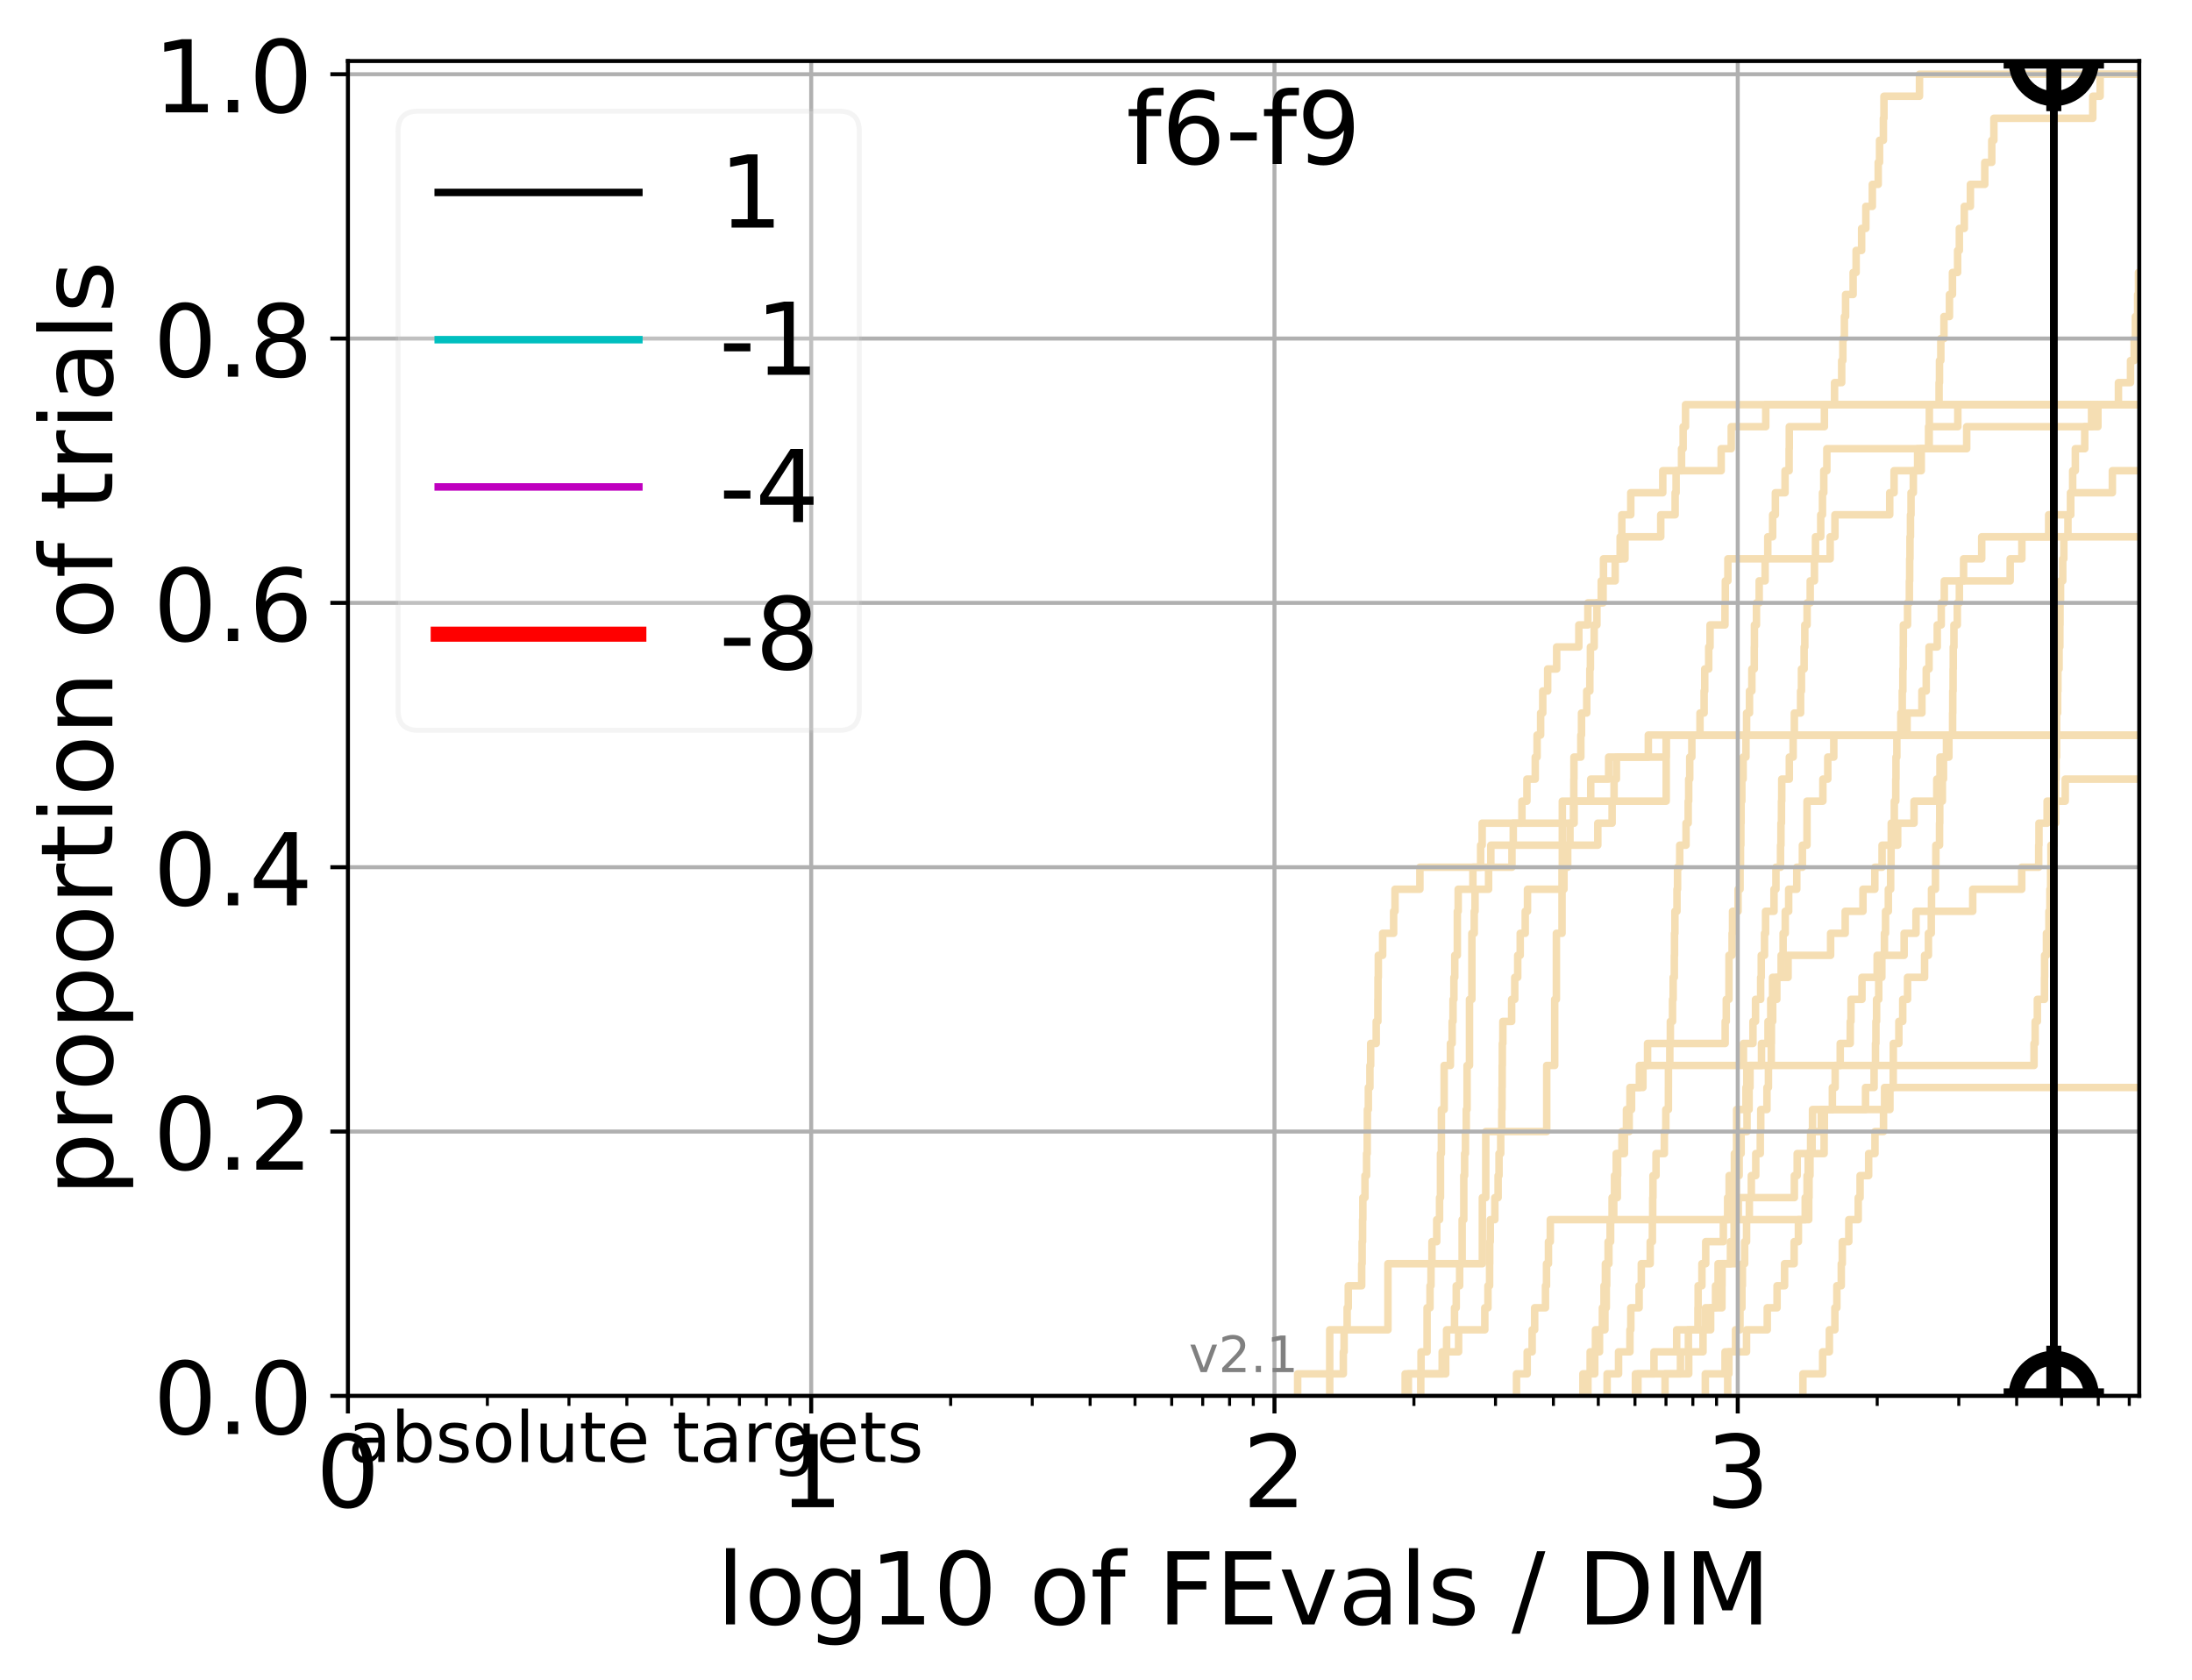 <?xml version="1.0" encoding="utf-8" standalone="no"?>
<!DOCTYPE svg PUBLIC "-//W3C//DTD SVG 1.1//EN"
  "http://www.w3.org/Graphics/SVG/1.1/DTD/svg11.dtd">
<!-- Created with matplotlib (http://matplotlib.org/) -->
<svg height="335pt" version="1.1" viewBox="0 0 437 335" width="437pt" xmlns="http://www.w3.org/2000/svg" xmlns:xlink="http://www.w3.org/1999/xlink">
 <defs>
  <style type="text/css">
*{stroke-linecap:butt;stroke-linejoin:round;}
  </style>
 </defs>
 <g id="figure_1">
  <g id="patch_1">
   <path d="M 0 335.188 
L 437.183 335.188 
L 437.183 0 
L 0 0 
z
" style="fill:#ffffff;"/>
  </g>
  <g id="axes_1">
   <g id="patch_2">
    <path d="M 69.362 278.276 
L 426.483 278.276 
L 426.483 12.164 
L 69.362 12.164 
z
" style="fill:#ffffff;"/>
   </g>
   <g id="line2d_1">
    <path clip-path="url(#p16f20a47e8)" d="M 280.132 278.276 
L 280.132 273.884 
L 283.303 273.884 
L 283.303 269.493 
L 284.504 269.493 
L 284.504 265.102 
L 284.504 265.102 
L 284.504 260.711 
L 285.092 260.711 
L 285.092 256.319 
L 285.286 256.319 
L 285.286 251.928 
L 285.479 251.928 
L 285.479 247.537 
L 286.43 247.537 
L 286.43 243.145 
L 286.99 243.145 
L 286.99 238.754 
L 287.175 238.754 
L 287.175 234.363 
L 287.175 234.363 
L 287.175 229.972 
L 287.359 229.972 
L 287.359 225.58 
L 287.359 225.58 
L 287.359 221.189 
L 287.907 221.189 
L 287.907 216.798 
L 287.907 216.798 
L 287.907 212.406 
L 289.155 212.406 
L 289.155 208.015 
L 289.505 208.015 
L 289.505 203.624 
L 289.679 203.624 
L 289.679 199.232 
L 289.852 199.232 
L 289.852 194.841 
L 290.024 194.841 
L 290.024 190.45 
L 290.537 190.45 
L 290.537 186.059 
L 290.537 186.059 
L 290.537 181.667 
L 290.706 181.667 
L 290.706 177.276 
L 293.638 177.276 
L 293.638 172.885 
L 295.179 172.885 
L 295.179 168.493 
L 295.481 168.493 
L 295.481 164.102 
L 313.823 164.102 
L 313.823 159.711 
L 317.13 159.711 
L 317.13 155.32 
L 320.701 155.32 
L 320.701 150.928 
L 328.611 150.928 
L 328.611 146.537 
L 328.611 146.537 
L 328.611 146.537 
L 426.483 146.537 
" style="fill:none;stroke:#f5deb3;stroke-linecap:square;stroke-width:1.5;"/>
   </g>
   <g id="line2d_2"/>
   <g id="line2d_3">
    <path clip-path="url(#p16f20a47e8)" d="M 280.776 278.276 
L 280.776 273.884 
L 287.516 273.884 
L 287.516 269.493 
L 290.787 269.493 
L 290.787 265.102 
L 296.013 265.102 
L 296.013 260.711 
L 296.642 260.711 
L 296.642 256.319 
L 296.967 256.319 
L 296.967 251.928 
L 296.995 251.928 
L 296.995 247.537 
L 297.105 247.537 
L 297.105 243.145 
L 298.014 243.145 
L 298.014 238.754 
L 298.666 238.754 
L 298.666 234.363 
L 298.85 234.363 
L 298.85 229.972 
L 299.184 229.972 
L 299.184 225.58 
L 299.392 225.58 
L 299.392 221.189 
L 299.444 221.189 
L 299.444 216.798 
L 299.476 216.798 
L 299.476 212.406 
L 299.508 212.406 
L 299.508 208.015 
L 299.612 208.015 
L 299.612 203.624 
L 301.365 203.624 
L 301.365 199.232 
L 301.983 199.232 
L 301.983 194.841 
L 302.574 194.841 
L 302.574 190.45 
L 303.074 190.45 
L 303.074 186.059 
L 304.072 186.059 
L 304.072 181.667 
L 304.525 181.667 
L 304.525 177.276 
L 311.797 177.276 
L 311.797 172.885 
L 312.541 172.885 
L 312.541 168.493 
L 312.992 168.493 
L 312.992 164.102 
L 313.687 164.102 
L 313.687 159.711 
L 313.755 159.711 
L 313.755 155.32 
L 313.783 155.32 
L 313.783 150.928 
L 315.158 150.928 
L 315.158 146.537 
L 315.293 146.537 
L 315.293 142.146 
L 316.33 142.146 
L 316.33 137.754 
L 316.954 137.754 
L 316.954 133.363 
L 317.067 133.363 
L 317.067 128.972 
L 317.815 128.972 
L 317.815 124.581 
L 318.364 124.581 
L 318.364 120.189 
L 319.593 120.189 
L 319.593 115.798 
L 322.006 115.798 
L 322.006 111.407 
L 323.957 111.407 
L 323.957 107.015 
L 331.089 107.015 
L 331.089 102.624 
L 333.954 102.624 
L 333.954 98.233 
L 334.148 98.233 
L 334.148 93.842 
L 335.232 93.842 
L 335.232 89.45 
L 335.554 89.45 
L 335.554 85.059 
L 336.03 85.059 
L 336.03 80.668 
L 336.03 80.668 
L 336.03 80.668 
L 426.483 80.668 
" style="fill:none;stroke:#f5deb3;stroke-linecap:square;stroke-width:1.5;"/>
   </g>
   <g id="line2d_4">
    <path clip-path="url(#p16f20a47e8)" d="M 331.947 278.276 
L 331.947 273.884 
L 336.667 273.884 
L 336.667 269.493 
L 339.514 269.493 
L 339.514 265.102 
L 340.011 265.102 
L 340.011 260.711 
L 343.29 260.711 
L 343.29 256.319 
L 343.309 256.319 
L 343.309 251.928 
L 344.987 251.928 
L 344.987 247.537 
L 345.708 247.537 
L 345.708 243.145 
L 345.724 243.145 
L 345.724 238.754 
L 346.157 238.754 
L 346.157 234.363 
L 346.722 234.363 
L 346.722 229.972 
L 347.115 229.972 
L 347.115 225.58 
L 348.289 225.58 
L 348.289 221.189 
L 348.704 221.189 
L 348.704 216.798 
L 348.885 216.798 
L 348.885 212.406 
L 351.176 212.406 
L 351.176 208.015 
L 352.473 208.015 
L 352.473 203.624 
L 353.02 203.624 
L 353.02 199.232 
L 353.381 199.232 
L 353.381 194.841 
L 356.474 194.841 
L 356.474 190.45 
L 364.952 190.45 
L 364.952 186.059 
L 367.86 186.059 
L 367.86 181.667 
L 371.402 181.667 
L 371.402 177.276 
L 373.766 177.276 
L 373.766 172.885 
L 375.211 172.885 
L 375.211 168.493 
L 378.325 168.493 
L 378.325 164.102 
L 381.586 164.102 
L 381.586 159.711 
L 386.123 159.711 
L 386.123 155.32 
L 386.757 155.32 
L 386.757 150.928 
L 388.537 150.928 
L 388.537 146.537 
L 388.537 146.537 
L 388.537 146.537 
L 426.483 146.537 
" style="fill:none;stroke:#f5deb3;stroke-linecap:square;stroke-width:1.5;"/>
   </g>
   <g id="line2d_5">
    <path clip-path="url(#p16f20a47e8)" d="M 320.396 278.276 
L 320.396 273.884 
L 322.679 273.884 
L 322.679 269.493 
L 324.946 269.493 
L 324.946 265.102 
L 325.123 265.102 
L 325.123 260.711 
L 326.775 260.711 
L 326.775 256.319 
L 327.211 256.319 
L 327.211 251.928 
L 328.988 251.928 
L 328.988 247.537 
L 329.423 247.537 
L 329.423 243.145 
L 329.487 243.145 
L 329.487 238.754 
L 329.536 238.754 
L 329.536 234.363 
L 330.149 234.363 
L 330.149 229.972 
L 331.806 229.972 
L 331.806 225.58 
L 332.102 225.58 
L 332.102 221.189 
L 332.615 221.189 
L 332.615 216.798 
L 332.621 216.798 
L 332.621 212.406 
L 332.894 212.406 
L 332.894 208.015 
L 333.004 208.015 
L 333.004 203.624 
L 333.439 203.624 
L 333.439 199.232 
L 333.564 199.232 
L 333.564 194.841 
L 333.795 194.841 
L 333.795 190.45 
L 333.834 190.45 
L 333.834 186.059 
L 333.913 186.059 
L 333.913 181.667 
L 334.325 181.667 
L 334.325 177.276 
L 334.439 177.276 
L 334.439 172.885 
L 334.872 172.885 
L 334.872 168.493 
L 336.131 168.493 
L 336.131 164.102 
L 336.559 164.102 
L 336.559 159.711 
L 336.659 159.711 
L 336.659 155.32 
L 336.866 155.32 
L 336.866 150.928 
L 337.289 150.928 
L 337.289 146.537 
L 338.913 146.537 
L 338.913 142.146 
L 339.733 142.146 
L 339.733 137.754 
L 339.856 137.754 
L 339.856 133.363 
L 340.651 133.363 
L 340.651 128.972 
L 340.917 128.972 
L 340.917 124.581 
L 343.892 124.581 
L 343.892 120.189 
L 343.963 120.189 
L 343.963 115.798 
L 344.474 115.798 
L 344.474 111.407 
L 364.867 111.407 
L 364.867 107.015 
L 365.817 107.015 
L 365.817 102.624 
L 376.738 102.624 
L 376.738 98.233 
L 377.605 98.233 
L 377.605 93.842 
L 382.302 93.842 
L 382.302 89.45 
L 384.61 89.45 
L 384.61 85.059 
L 390.313 85.059 
L 390.313 80.668 
L 390.313 80.668 
L 390.313 80.668 
L 426.483 80.668 
" style="fill:none;stroke:#f5deb3;stroke-linecap:square;stroke-width:1.5;"/>
   </g>
   <g id="line2d_6"/>
   <g id="line2d_7">
    <path clip-path="url(#p16f20a47e8)" d="M 316.568 278.276 
L 316.568 273.884 
L 317.013 273.884 
L 317.013 269.493 
L 318.882 269.493 
L 318.882 265.102 
L 319.456 265.102 
L 319.456 260.711 
L 319.776 260.711 
L 319.776 256.319 
L 320.052 256.319 
L 320.052 251.928 
L 320.755 251.928 
L 320.755 247.537 
L 321.092 247.537 
L 321.092 243.145 
L 321.389 243.145 
L 321.389 238.754 
L 322.435 238.754 
L 322.435 234.363 
L 322.493 234.363 
L 322.493 229.972 
L 323.358 229.972 
L 323.358 225.58 
L 324.794 225.58 
L 324.794 221.189 
L 324.952 221.189 
L 324.952 216.798 
L 326.833 216.798 
L 326.833 212.406 
L 347.574 212.406 
L 347.574 208.015 
L 349.472 208.015 
L 349.472 203.624 
L 349.985 203.624 
L 349.985 199.232 
L 351.006 199.232 
L 351.006 194.841 
L 351.126 194.841 
L 351.126 190.45 
L 351.777 190.45 
L 351.777 186.059 
L 351.984 186.059 
L 351.984 181.667 
L 353.667 181.667 
L 353.667 177.276 
L 354.052 177.276 
L 354.052 172.885 
L 354.967 172.885 
L 354.967 168.493 
L 355.053 168.493 
L 355.053 164.102 
L 355.153 164.102 
L 355.153 159.711 
L 355.209 159.711 
L 355.209 155.32 
L 356.723 155.32 
L 356.723 150.928 
L 357.487 150.928 
L 357.487 146.537 
L 357.725 146.537 
L 357.725 142.146 
L 358.97 142.146 
L 358.97 137.754 
L 359.14 137.754 
L 359.14 133.363 
L 359.671 133.363 
L 359.671 128.972 
L 359.808 128.972 
L 359.808 124.581 
L 360.266 124.581 
L 360.266 120.189 
L 360.885 120.189 
L 360.885 115.798 
L 361.73 115.798 
L 361.73 111.407 
L 361.939 111.407 
L 361.939 107.015 
L 362.983 107.015 
L 362.983 102.624 
L 363.332 102.624 
L 363.332 98.233 
L 363.59 98.233 
L 363.59 93.842 
L 364.205 93.842 
L 364.205 89.45 
L 392.084 89.45 
L 392.084 85.059 
L 418.243 85.059 
L 418.243 80.668 
L 438.183 80.668 
" style="fill:none;stroke:#f5deb3;stroke-linecap:square;stroke-width:1.5;"/>
   </g>
   <g id="line2d_8">
    <path clip-path="url(#p16f20a47e8)" style="fill:none;stroke:#f5deb3;stroke-linecap:square;stroke-width:1.5;"/>
   </g>
   <g id="line2d_9">
    <path clip-path="url(#p16f20a47e8)" d="M 315.571 278.276 
L 315.571 273.884 
L 317.929 273.884 
L 317.929 269.493 
L 318.072 269.493 
L 318.072 265.102 
L 319.955 265.102 
L 319.955 260.711 
L 320.234 260.711 
L 320.234 256.319 
L 320.315 256.319 
L 320.315 251.928 
L 320.598 251.928 
L 320.598 247.537 
L 321.001 247.537 
L 321.001 243.145 
L 321.721 243.145 
L 321.721 238.754 
L 321.869 238.754 
L 321.869 234.363 
L 322.212 234.363 
L 322.212 229.972 
L 323.848 229.972 
L 323.848 225.58 
L 324.254 225.58 
L 324.254 221.189 
L 325.266 221.189 
L 325.266 216.798 
L 327.537 216.798 
L 327.537 212.406 
L 328.461 212.406 
L 328.461 208.015 
L 343.929 208.015 
L 343.929 203.624 
L 344.154 203.624 
L 344.154 199.232 
L 344.69 199.232 
L 344.69 194.841 
L 344.694 194.841 
L 344.694 190.45 
L 345.312 190.45 
L 345.312 186.059 
L 345.404 186.059 
L 345.404 181.667 
L 346.503 181.667 
L 346.503 177.276 
L 346.903 177.276 
L 346.903 172.885 
L 346.984 172.885 
L 346.984 168.493 
L 347.063 168.493 
L 347.063 164.102 
L 347.109 164.102 
L 347.109 159.711 
L 347.258 159.711 
L 347.258 155.32 
L 347.513 155.32 
L 347.513 150.928 
L 348.075 150.928 
L 348.075 146.537 
L 348.202 146.537 
L 348.202 142.146 
L 348.782 142.146 
L 348.782 137.754 
L 349.254 137.754 
L 349.254 133.363 
L 349.733 133.363 
L 349.733 128.972 
L 349.766 128.972 
L 349.766 124.581 
L 350.17 124.581 
L 350.17 120.189 
L 350.713 120.189 
L 350.713 115.798 
L 351.896 115.798 
L 351.896 111.407 
L 352.428 111.407 
L 352.428 107.015 
L 353.393 107.015 
L 353.393 102.624 
L 353.942 102.624 
L 353.942 98.233 
L 355.871 98.233 
L 355.871 93.842 
L 356.679 93.842 
L 356.679 89.45 
L 356.717 89.45 
L 356.717 85.059 
L 363.714 85.059 
L 363.714 80.668 
L 365.738 80.668 
L 365.738 76.276 
L 367.163 76.276 
L 367.163 71.885 
L 367.395 71.885 
L 367.395 67.494 
L 367.7 67.494 
L 367.7 63.103 
L 367.938 63.103 
L 367.938 58.711 
L 369.439 58.711 
L 369.439 54.32 
L 370.04 54.32 
L 370.04 49.929 
L 371.136 49.929 
L 371.136 45.537 
L 371.98 45.537 
L 371.98 41.146 
L 373.271 41.146 
L 373.271 36.755 
L 374.443 36.755 
L 374.443 32.364 
L 374.709 32.364 
L 374.709 27.972 
L 375.476 27.972 
L 375.476 23.581 
L 375.588 23.581 
L 375.588 19.19 
L 382.671 19.19 
L 382.671 14.798 
L 382.671 14.798 
L 382.671 14.798 
L 426.483 14.798 
" style="fill:none;stroke:#f5deb3;stroke-linecap:square;stroke-width:1.5;"/>
   </g>
   <g id="line2d_10">
    <path clip-path="url(#p16f20a47e8)" style="fill:none;stroke:#f5deb3;stroke-linecap:square;stroke-width:1.5;"/>
   </g>
   <g id="line2d_11">
    <path clip-path="url(#p16f20a47e8)" d="M 326.538 278.276 
L 326.538 273.884 
L 329.737 273.884 
L 329.737 269.493 
L 334.262 269.493 
L 334.262 265.102 
L 341.034 265.102 
L 341.034 260.711 
L 342.009 260.711 
L 342.009 256.319 
L 342.516 256.319 
L 342.516 251.928 
L 345.94 251.928 
L 345.94 247.537 
L 345.993 247.537 
L 345.993 243.145 
L 346.559 243.145 
L 346.559 238.754 
L 357.724 238.754 
L 357.724 234.363 
L 358.292 234.363 
L 358.292 229.972 
L 361.263 229.972 
L 361.263 225.58 
L 363.097 225.58 
L 363.097 221.189 
L 376.776 221.189 
L 376.776 216.798 
L 438.183 216.798 
" style="fill:none;stroke:#f5deb3;stroke-linecap:square;stroke-width:1.5;"/>
   </g>
   <g id="line2d_12">
    <path clip-path="url(#p16f20a47e8)" d="M 283.245 278.276 
L 283.245 273.884 
L 288.216 273.884 
L 288.216 269.493 
L 288.395 269.493 
L 288.395 265.102 
L 289.975 265.102 
L 289.975 260.711 
L 290.318 260.711 
L 290.318 256.319 
L 290.995 256.319 
L 290.995 251.928 
L 291.495 251.928 
L 291.495 247.537 
L 291.495 247.537 
L 291.495 243.145 
L 291.825 243.145 
L 291.825 238.754 
L 291.825 238.754 
L 291.825 234.363 
L 291.989 234.363 
L 291.989 229.972 
L 292.153 229.972 
L 292.153 225.58 
L 292.315 225.58 
L 292.315 221.189 
L 292.477 221.189 
L 292.477 216.798 
L 292.477 216.798 
L 292.477 212.406 
L 292.959 212.406 
L 292.959 208.015 
L 292.959 208.015 
L 292.959 203.624 
L 292.959 203.624 
L 292.959 199.232 
L 293.436 199.232 
L 293.436 194.841 
L 293.436 194.841 
L 293.436 190.45 
L 293.436 190.45 
L 293.436 186.059 
L 293.907 186.059 
L 293.907 181.667 
L 294.063 181.667 
L 294.063 177.276 
L 296.767 177.276 
L 296.767 172.885 
L 301.426 172.885 
L 301.426 168.493 
L 318.541 168.493 
L 318.541 164.102 
L 321.393 164.102 
L 321.393 159.711 
L 321.784 159.711 
L 321.784 155.32 
L 322.249 155.32 
L 322.249 150.928 
L 332.157 150.928 
L 332.157 146.537 
L 332.157 146.537 
L 332.157 146.537 
L 426.483 146.537 
" style="fill:none;stroke:#f5deb3;stroke-linecap:square;stroke-width:1.5;"/>
   </g>
   <g id="line2d_13"/>
   <g id="line2d_14"/>
   <g id="line2d_15"/>
   <g id="line2d_16">
    <path clip-path="url(#p16f20a47e8)" d="M 429.6 278.276 
L 429.6 273.884 
L 430.488 273.884 
L 430.488 269.493 
L 436.527 269.493 
L 436.527 265.102 
L 438.183 265.102 
" style="fill:none;stroke:#f5deb3;stroke-linecap:square;stroke-width:1.5;"/>
   </g>
   <g id="line2d_17">
    <path clip-path="url(#p16f20a47e8)" d="M 431.883 278.276 
L 431.883 273.884 
L 434.504 273.884 
L 434.504 269.493 
L 436.523 269.493 
L 436.523 265.102 
L 436.75 265.102 
L 436.75 260.711 
L 438.183 260.711 
" style="fill:none;stroke:#f5deb3;stroke-linecap:square;stroke-width:1.5;"/>
   </g>
   <g id="line2d_18">
    <path clip-path="url(#p16f20a47e8)" d="M 258.699 278.276 
L 258.699 273.884 
L 267.806 273.884 
L 267.806 269.493 
L 267.962 269.493 
L 267.962 265.102 
L 268.568 265.102 
L 268.568 260.711 
L 268.791 260.711 
L 268.791 256.319 
L 271.466 256.319 
L 271.466 251.928 
L 271.556 251.928 
L 271.556 247.537 
L 271.647 247.537 
L 271.647 243.145 
L 271.699 243.145 
L 271.699 238.754 
L 272.123 238.754 
L 272.123 234.363 
L 272.442 234.363 
L 272.442 229.972 
L 272.568 229.972 
L 272.568 225.58 
L 272.606 225.58 
L 272.606 221.189 
L 272.795 221.189 
L 272.795 216.798 
L 273.109 216.798 
L 273.109 212.406 
L 273.258 212.406 
L 273.258 208.015 
L 274.362 208.015 
L 274.362 203.624 
L 274.699 203.624 
L 274.699 199.232 
L 274.723 199.232 
L 274.723 194.841 
L 274.783 194.841 
L 274.783 190.45 
L 275.647 190.45 
L 275.647 186.059 
L 277.836 186.059 
L 277.836 181.667 
L 278.112 181.667 
L 278.112 177.276 
L 283.07 177.276 
L 283.07 172.885 
L 297.214 172.885 
L 297.214 168.493 
L 301.684 168.493 
L 301.684 164.102 
L 303.415 164.102 
L 303.415 159.711 
L 304.411 159.711 
L 304.411 155.32 
L 306.069 155.32 
L 306.069 150.928 
L 306.435 150.928 
L 306.435 146.537 
L 307.141 146.537 
L 307.141 142.146 
L 307.566 142.146 
L 307.566 137.754 
L 308.548 137.754 
L 308.548 133.363 
L 310.339 133.363 
L 310.339 128.972 
L 314.758 128.972 
L 314.758 124.581 
L 316.559 124.581 
L 316.559 120.189 
L 319.227 120.189 
L 319.227 115.798 
L 319.667 115.798 
L 319.667 111.407 
L 322.997 111.407 
L 322.997 107.015 
L 323.326 107.015 
L 323.326 102.624 
L 325.113 102.624 
L 325.113 98.233 
L 331.493 98.233 
L 331.493 93.842 
L 343.135 93.842 
L 343.135 89.45 
L 345.144 89.45 
L 345.144 85.059 
L 352.022 85.059 
L 352.022 80.668 
L 352.022 80.668 
L 352.022 80.668 
L 426.483 80.668 
" style="fill:none;stroke:#f5deb3;stroke-linecap:square;stroke-width:1.5;"/>
   </g>
   <g id="line2d_19"/>
   <g id="line2d_20">
    <path clip-path="url(#p16f20a47e8)" d="M 339.974 278.276 
L 339.974 273.884 
L 343.905 273.884 
L 343.905 269.493 
L 348.191 269.493 
L 348.191 265.102 
L 352.323 265.102 
L 352.323 260.711 
L 354.28 260.711 
L 354.28 256.319 
L 355.776 256.319 
L 355.776 251.928 
L 357.683 251.928 
L 357.683 247.537 
L 358.535 247.537 
L 358.535 243.145 
L 359.887 243.145 
L 359.887 238.754 
L 360.259 238.754 
L 360.259 234.363 
L 360.478 234.363 
L 360.478 229.972 
L 363.656 229.972 
L 363.656 225.58 
L 363.709 225.58 
L 363.709 221.189 
L 365.304 221.189 
L 365.304 216.798 
L 365.86 216.798 
L 365.86 212.406 
L 366.869 212.406 
L 366.869 208.015 
L 368.87 208.015 
L 368.87 203.624 
L 369.016 203.624 
L 369.016 199.232 
L 371.205 199.232 
L 371.205 194.841 
L 374.229 194.841 
L 374.229 190.45 
L 379.608 190.45 
L 379.608 186.059 
L 381.976 186.059 
L 381.976 181.667 
L 393.285 181.667 
L 393.285 177.276 
L 403.052 177.276 
L 403.052 172.885 
L 406.437 172.885 
L 406.437 168.493 
L 406.49 168.493 
L 406.49 164.102 
L 408.113 164.102 
L 408.113 159.711 
L 411.728 159.711 
L 411.728 155.32 
L 438.183 155.32 
" style="fill:none;stroke:#f5deb3;stroke-linecap:square;stroke-width:1.5;"/>
   </g>
   <g id="line2d_21"/>
   <g id="line2d_22">
    <path clip-path="url(#p16f20a47e8)" d="M 344.438 278.276 
L 344.438 273.884 
L 344.68 273.884 
L 344.68 269.493 
L 345.995 269.493 
L 345.995 265.102 
L 346.885 265.102 
L 346.885 260.711 
L 347.278 260.711 
L 347.278 256.319 
L 347.364 256.319 
L 347.364 251.928 
L 347.811 251.928 
L 347.811 247.537 
L 348.198 247.537 
L 348.198 243.145 
L 348.749 243.145 
L 348.749 238.754 
L 349.149 238.754 
L 349.149 234.363 
L 350.031 234.363 
L 350.031 229.972 
L 350.931 229.972 
L 350.931 225.58 
L 351.026 225.58 
L 351.026 221.189 
L 352.264 221.189 
L 352.264 216.798 
L 352.558 216.798 
L 352.558 212.406 
L 353.122 212.406 
L 353.122 208.015 
L 353.151 208.015 
L 353.151 203.624 
L 353.403 203.624 
L 353.403 199.232 
L 354.23 199.232 
L 354.23 194.841 
L 355.09 194.841 
L 355.09 190.45 
L 355.484 190.45 
L 355.484 186.059 
L 355.909 186.059 
L 355.909 181.667 
L 356.591 181.667 
L 356.591 177.276 
L 358.208 177.276 
L 358.208 172.885 
L 359.328 172.885 
L 359.328 168.493 
L 360.245 168.493 
L 360.245 164.102 
L 360.249 164.102 
L 360.249 159.711 
L 363.411 159.711 
L 363.411 155.32 
L 364.389 155.32 
L 364.389 150.928 
L 365.588 150.928 
L 365.588 146.537 
L 380.197 146.537 
L 380.197 142.146 
L 383.154 142.146 
L 383.154 137.754 
L 384.018 137.754 
L 384.018 133.363 
L 384.577 133.363 
L 384.577 128.972 
L 386.212 128.972 
L 386.212 124.581 
L 387.01 124.581 
L 387.01 120.189 
L 387.616 120.189 
L 387.616 115.798 
L 400.749 115.798 
L 400.749 111.407 
L 403.081 111.407 
L 403.081 107.015 
L 408.422 107.015 
L 408.422 102.624 
L 412.804 102.624 
L 412.804 98.233 
L 421.123 98.233 
L 421.123 93.842 
L 427.293 93.842 
L 427.293 89.45 
L 435.033 89.45 
L 435.033 85.059 
L 435.033 85.059 
" style="fill:none;stroke:#f5deb3;stroke-linecap:square;stroke-width:1.5;"/>
   </g>
   <g id="line2d_23">
    <path clip-path="url(#p16f20a47e8)" style="fill:none;stroke:#f5deb3;stroke-linecap:square;stroke-width:1.5;"/>
   </g>
   <g id="line2d_24">
    <path clip-path="url(#p16f20a47e8)" d="M 326.044 278.276 
L 326.044 273.884 
L 335.019 273.884 
L 335.019 269.493 
L 336.6 269.493 
L 336.6 265.102 
L 338.505 265.102 
L 338.505 260.711 
L 338.542 260.711 
L 338.542 256.319 
L 339.296 256.319 
L 339.296 251.928 
L 340.056 251.928 
L 340.056 247.537 
L 343.566 247.537 
L 343.566 243.145 
L 344.423 243.145 
L 344.423 238.754 
L 344.728 238.754 
L 344.728 234.363 
L 345.767 234.363 
L 345.767 229.972 
L 346.203 229.972 
L 346.203 225.58 
L 346.219 225.58 
L 346.219 221.189 
L 348.075 221.189 
L 348.075 216.798 
L 348.246 216.798 
L 348.246 212.406 
L 405.508 212.406 
L 405.508 208.015 
L 405.735 208.015 
L 405.735 203.624 
L 406.168 203.624 
L 406.168 199.232 
L 407.584 199.232 
L 407.584 194.841 
L 407.61 194.841 
L 407.61 190.45 
L 407.98 190.45 
L 407.98 186.059 
L 408.478 186.059 
L 408.478 181.667 
L 408.676 181.667 
L 408.676 177.276 
L 408.811 177.276 
L 408.811 172.885 
L 408.876 172.885 
L 408.876 168.493 
L 409.495 168.493 
L 409.495 164.102 
L 409.798 164.102 
L 409.798 159.711 
L 409.804 159.711 
L 409.804 155.32 
L 409.899 155.32 
L 409.899 150.928 
L 410.01 150.928 
L 410.01 146.537 
L 410.017 146.537 
L 410.017 142.146 
L 410.21 142.146 
L 410.21 137.754 
L 410.27 137.754 
L 410.27 133.363 
L 410.501 133.363 
L 410.501 128.972 
L 410.653 128.972 
L 410.653 124.581 
L 410.689 124.581 
L 410.689 120.189 
L 410.79 120.189 
L 410.79 115.798 
L 411.231 115.798 
L 411.231 111.407 
L 411.45 111.407 
L 411.45 107.015 
L 412.269 107.015 
L 412.269 102.624 
L 412.817 102.624 
L 412.817 98.233 
L 413.211 98.233 
L 413.211 93.842 
L 413.741 93.842 
L 413.741 89.45 
L 415.616 89.45 
L 415.616 85.059 
L 416.975 85.059 
L 416.975 80.668 
L 422.336 80.668 
L 422.336 76.276 
L 424.743 76.276 
L 424.743 71.885 
L 425.467 71.885 
L 425.467 67.494 
L 425.709 67.494 
L 425.709 63.103 
L 426.164 63.103 
L 426.164 58.711 
L 426.329 58.711 
L 426.329 54.32 
L 427.405 54.32 
L 427.405 49.929 
L 428.52 49.929 
L 428.52 45.537 
L 428.582 45.537 
L 428.582 41.146 
L 429.033 41.146 
L 429.033 36.755 
L 429.327 36.755 
L 429.327 32.364 
L 429.965 32.364 
L 429.965 27.972 
L 430.531 27.972 
L 430.531 23.581 
L 431.019 23.581 
L 431.019 19.19 
L 431.908 19.19 
L 431.908 14.798 
L 431.908 14.798 
" style="fill:none;stroke:#f5deb3;stroke-linecap:square;stroke-width:1.5;"/>
   </g>
   <g id="line2d_25">
    <path clip-path="url(#p16f20a47e8)" style="fill:none;stroke:#f5deb3;stroke-linecap:square;stroke-width:1.5;"/>
   </g>
   <g id="line2d_26">
    <path clip-path="url(#p16f20a47e8)" d="M 359.429 278.276 
L 359.429 273.884 
L 363.366 273.884 
L 363.366 269.493 
L 364.706 269.493 
L 364.706 265.102 
L 365.802 265.102 
L 365.802 260.711 
L 366.199 260.711 
L 366.199 256.319 
L 367.08 256.319 
L 367.08 251.928 
L 367.28 251.928 
L 367.28 247.537 
L 368.581 247.537 
L 368.581 243.145 
L 370.459 243.145 
L 370.459 238.754 
L 370.828 238.754 
L 370.828 234.363 
L 372.537 234.363 
L 372.537 229.972 
L 373.797 229.972 
L 373.797 225.58 
L 375.501 225.58 
L 375.501 221.189 
L 375.712 221.189 
L 375.712 216.798 
L 377.436 216.798 
L 377.436 212.406 
L 377.453 212.406 
L 377.453 208.015 
L 378.559 208.015 
L 378.559 203.624 
L 379.329 203.624 
L 379.329 199.232 
L 380.29 199.232 
L 380.29 194.841 
L 383.688 194.841 
L 383.688 190.45 
L 384.453 190.45 
L 384.453 186.059 
L 385.021 186.059 
L 385.021 181.667 
L 385.068 181.667 
L 385.068 177.276 
L 385.857 177.276 
L 385.857 172.885 
L 385.936 172.885 
L 385.936 168.493 
L 386.668 168.493 
L 386.668 164.102 
L 386.711 164.102 
L 386.711 159.711 
L 387.232 159.711 
L 387.232 155.32 
L 387.458 155.32 
L 387.458 150.928 
L 388.054 150.928 
L 388.054 146.537 
L 389.273 146.537 
L 389.273 142.146 
L 389.305 142.146 
L 389.305 137.754 
L 389.37 137.754 
L 389.37 133.363 
L 389.405 133.363 
L 389.405 128.972 
L 389.54 128.972 
L 389.54 124.581 
L 390.209 124.581 
L 390.209 120.189 
L 390.625 120.189 
L 390.625 115.798 
L 391.461 115.798 
L 391.461 111.407 
L 395.077 111.407 
L 395.077 107.015 
L 430.988 107.015 
L 430.988 102.624 
L 438.183 102.624 
" style="fill:none;stroke:#f5deb3;stroke-linecap:square;stroke-width:1.5;"/>
   </g>
   <g id="line2d_27"/>
   <g id="line2d_28">
    <path clip-path="url(#p16f20a47e8)" d="M 302.334 278.276 
L 302.334 273.884 
L 304.463 273.884 
L 304.463 269.493 
L 305.45 269.493 
L 305.45 265.102 
L 305.954 265.102 
L 305.954 260.711 
L 308.107 260.711 
L 308.107 256.319 
L 308.315 256.319 
L 308.315 251.928 
L 308.702 251.928 
L 308.702 247.537 
L 309.071 247.537 
L 309.071 243.145 
L 360.589 243.145 
L 360.589 238.754 
L 360.65 238.754 
L 360.65 234.363 
L 360.841 234.363 
L 360.841 229.972 
L 360.964 229.972 
L 360.964 225.58 
L 361.346 225.58 
L 361.346 221.189 
L 371.914 221.189 
L 371.914 216.798 
L 373.62 216.798 
L 373.62 212.406 
L 373.902 212.406 
L 373.902 208.015 
L 373.987 208.015 
L 373.987 203.624 
L 374.115 203.624 
L 374.115 199.232 
L 374.547 199.232 
L 374.547 194.841 
L 375.168 194.841 
L 375.168 190.45 
L 375.682 190.45 
L 375.682 186.059 
L 375.901 186.059 
L 375.901 181.667 
L 376.462 181.667 
L 376.462 177.276 
L 376.922 177.276 
L 376.922 172.885 
L 377.005 172.885 
L 377.005 168.493 
L 377.041 168.493 
L 377.041 164.102 
L 377.65 164.102 
L 377.65 159.711 
L 377.944 159.711 
L 377.944 155.32 
L 377.984 155.32 
L 377.984 150.928 
L 378.157 150.928 
L 378.157 146.537 
L 378.951 146.537 
L 378.951 142.146 
L 379.239 142.146 
L 379.239 137.754 
L 379.358 137.754 
L 379.358 133.363 
L 379.427 133.363 
L 379.427 128.972 
L 379.454 128.972 
L 379.454 124.581 
L 380.288 124.581 
L 380.288 120.189 
L 380.655 120.189 
L 380.655 115.798 
L 380.714 115.798 
L 380.714 111.407 
L 380.775 111.407 
L 380.775 107.015 
L 380.875 107.015 
L 380.875 102.624 
L 380.985 102.624 
L 380.985 98.233 
L 381.442 98.233 
L 381.442 93.842 
L 383.025 93.842 
L 383.025 89.45 
L 384.479 89.45 
L 384.479 85.059 
L 384.636 85.059 
L 384.636 80.668 
L 386.577 80.668 
L 386.577 76.276 
L 386.659 76.276 
L 386.659 71.885 
L 386.926 71.885 
L 386.926 67.494 
L 387.548 67.494 
L 387.548 63.103 
L 388.648 63.103 
L 388.648 58.711 
L 389.243 58.711 
L 389.243 54.32 
L 390.271 54.32 
L 390.271 49.929 
L 390.619 49.929 
L 390.619 45.537 
L 391.607 45.537 
L 391.607 41.146 
L 392.82 41.146 
L 392.82 36.755 
L 395.688 36.755 
L 395.688 32.364 
L 397.084 32.364 
L 397.084 27.972 
L 397.502 27.972 
L 397.502 23.581 
L 417.219 23.581 
L 417.219 19.19 
L 418.688 19.19 
L 418.688 14.798 
L 418.688 14.798 
L 418.688 14.798 
L 426.483 14.798 
" style="fill:none;stroke:#f5deb3;stroke-linecap:square;stroke-width:1.5;"/>
   </g>
   <g id="line2d_29">
    <path clip-path="url(#p16f20a47e8)" d="M 265.096 278.276 
L 265.096 273.884 
L 265.096 273.884 
L 265.096 269.493 
L 265.096 269.493 
L 265.096 265.102 
L 276.7 265.102 
L 276.7 260.711 
L 276.7 260.711 
L 276.7 256.319 
L 276.7 256.319 
L 276.7 251.928 
L 295.523 251.928 
L 295.523 247.537 
L 295.523 247.537 
L 295.523 243.145 
L 295.523 243.145 
L 295.523 238.754 
L 296.203 238.754 
L 296.203 234.363 
L 296.203 234.363 
L 296.203 229.972 
L 296.203 229.972 
L 296.203 225.58 
L 308.357 225.58 
L 308.357 221.189 
L 308.357 221.189 
L 308.357 216.798 
L 308.357 216.798 
L 308.357 212.406 
L 309.947 212.406 
L 309.947 208.015 
L 309.947 208.015 
L 309.947 203.624 
L 309.947 203.624 
L 309.947 199.232 
L 310.284 199.232 
L 310.284 194.841 
L 310.284 194.841 
L 310.284 190.45 
L 310.284 190.45 
L 310.284 186.059 
L 311.409 186.059 
L 311.409 181.667 
L 311.409 181.667 
L 311.409 177.276 
L 311.409 177.276 
L 311.409 172.885 
L 311.467 172.885 
L 311.467 168.493 
L 311.467 168.493 
L 311.467 164.102 
L 311.467 164.102 
L 311.467 159.711 
L 332.177 159.711 
L 332.177 155.32 
L 332.177 155.32 
L 332.177 150.928 
L 332.177 150.928 
L 332.177 146.537 
L 332.177 146.537 
L 332.177 146.537 
L 426.483 146.537 
" style="fill:none;stroke:#f5deb3;stroke-linecap:square;stroke-width:1.5;"/>
   </g>
   <g id="line2d_30"/>
   <g id="matplotlib.axis_1">
    <g id="xtick_1">
     <g id="line2d_31">
      <path clip-path="url(#p16f20a47e8)" d="M 69.362 278.276 
L 69.362 12.164 
" style="fill:none;stroke:#b0b0b0;stroke-linecap:square;stroke-width:0.8;"/>
     </g>
     <g id="line2d_32">
      <defs>
       <path d="M 0 0 
L 0 3.5 
" id="ma34078156d" style="stroke:#000000;stroke-width:0.8;"/>
      </defs>
      <g>
       <use style="stroke:#000000;stroke-width:0.8;" x="69.362" xlink:href="#ma34078156d" y="278.276"/>
      </g>
     </g>
     <g id="text_1">
      <!-- 0 -->
      <defs>
       <path d="M 31.781 66.406 
Q 24.172 66.406 20.328 58.906 
Q 16.5 51.422 16.5 36.375 
Q 16.5 21.391 20.328 13.891 
Q 24.172 6.391 31.781 6.391 
Q 39.453 6.391 43.281 13.891 
Q 47.125 21.391 47.125 36.375 
Q 47.125 51.422 43.281 58.906 
Q 39.453 66.406 31.781 66.406 
M 31.781 74.219 
Q 44.047 74.219 50.516 64.516 
Q 56.984 54.828 56.984 36.375 
Q 56.984 17.969 50.516 8.266 
Q 44.047 -1.422 31.781 -1.422 
Q 19.531 -1.422 13.062 8.266 
Q 6.594 17.969 6.594 36.375 
Q 6.594 54.828 13.062 64.516 
Q 19.531 74.219 31.781 74.219 
" id="DejaVuSans-30"/>
      </defs>
      <g transform="translate(63 300.473)scale(0.2 -0.2)">
       <use xlink:href="#DejaVuSans-30"/>
      </g>
     </g>
    </g>
    <g id="xtick_2">
     <g id="line2d_33">
      <path clip-path="url(#p16f20a47e8)" d="M 161.722 278.276 
L 161.722 12.164 
" style="fill:none;stroke:#b0b0b0;stroke-linecap:square;stroke-width:0.8;"/>
     </g>
     <g id="line2d_34">
      <g>
       <use style="stroke:#000000;stroke-width:0.8;" x="161.722" xlink:href="#ma34078156d" y="278.276"/>
      </g>
     </g>
     <g id="text_2">
      <!-- 1 -->
      <defs>
       <path d="M 12.406 8.297 
L 28.516 8.297 
L 28.516 63.922 
L 10.984 60.406 
L 10.984 69.391 
L 28.422 72.906 
L 38.281 72.906 
L 38.281 8.297 
L 54.391 8.297 
L 54.391 0 
L 12.406 0 
z
" id="DejaVuSans-31"/>
      </defs>
      <g transform="translate(155.359 300.473)scale(0.2 -0.2)">
       <use xlink:href="#DejaVuSans-31"/>
      </g>
     </g>
    </g>
    <g id="xtick_3">
     <g id="line2d_35">
      <path clip-path="url(#p16f20a47e8)" d="M 254.081 278.276 
L 254.081 12.164 
" style="fill:none;stroke:#b0b0b0;stroke-linecap:square;stroke-width:0.8;"/>
     </g>
     <g id="line2d_36">
      <g>
       <use style="stroke:#000000;stroke-width:0.8;" x="254.081" xlink:href="#ma34078156d" y="278.276"/>
      </g>
     </g>
     <g id="text_3">
      <!-- 2 -->
      <defs>
       <path d="M 19.188 8.297 
L 53.609 8.297 
L 53.609 0 
L 7.328 0 
L 7.328 8.297 
Q 12.938 14.109 22.625 23.891 
Q 32.328 33.688 34.812 36.531 
Q 39.547 41.844 41.422 45.531 
Q 43.312 49.219 43.312 52.781 
Q 43.312 58.594 39.234 62.25 
Q 35.156 65.922 28.609 65.922 
Q 23.969 65.922 18.812 64.312 
Q 13.672 62.703 7.812 59.422 
L 7.812 69.391 
Q 13.766 71.781 18.938 73 
Q 24.125 74.219 28.422 74.219 
Q 39.75 74.219 46.484 68.547 
Q 53.219 62.891 53.219 53.422 
Q 53.219 48.922 51.531 44.891 
Q 49.859 40.875 45.406 35.406 
Q 44.188 33.984 37.641 27.219 
Q 31.109 20.453 19.188 8.297 
" id="DejaVuSans-32"/>
      </defs>
      <g transform="translate(247.719 300.473)scale(0.2 -0.2)">
       <use xlink:href="#DejaVuSans-32"/>
      </g>
     </g>
    </g>
    <g id="xtick_4">
     <g id="line2d_37">
      <path clip-path="url(#p16f20a47e8)" d="M 346.441 278.276 
L 346.441 12.164 
" style="fill:none;stroke:#b0b0b0;stroke-linecap:square;stroke-width:0.8;"/>
     </g>
     <g id="line2d_38">
      <g>
       <use style="stroke:#000000;stroke-width:0.8;" x="346.441" xlink:href="#ma34078156d" y="278.276"/>
      </g>
     </g>
     <g id="text_4">
      <!-- 3 -->
      <defs>
       <path d="M 40.578 39.312 
Q 47.656 37.797 51.625 33 
Q 55.609 28.219 55.609 21.188 
Q 55.609 10.406 48.188 4.484 
Q 40.766 -1.422 27.094 -1.422 
Q 22.516 -1.422 17.656 -0.516 
Q 12.797 0.391 7.625 2.203 
L 7.625 11.719 
Q 11.719 9.328 16.594 8.109 
Q 21.484 6.891 26.812 6.891 
Q 36.078 6.891 40.938 10.547 
Q 45.797 14.203 45.797 21.188 
Q 45.797 27.641 41.281 31.266 
Q 36.766 34.906 28.719 34.906 
L 20.219 34.906 
L 20.219 43.016 
L 29.109 43.016 
Q 36.375 43.016 40.234 45.922 
Q 44.094 48.828 44.094 54.297 
Q 44.094 59.906 40.109 62.906 
Q 36.141 65.922 28.719 65.922 
Q 24.656 65.922 20.016 65.031 
Q 15.375 64.156 9.812 62.312 
L 9.812 71.094 
Q 15.438 72.656 20.344 73.438 
Q 25.25 74.219 29.594 74.219 
Q 40.828 74.219 47.359 69.109 
Q 53.906 64.016 53.906 55.328 
Q 53.906 49.266 50.438 45.094 
Q 46.969 40.922 40.578 39.312 
" id="DejaVuSans-33"/>
      </defs>
      <g transform="translate(340.078 300.473)scale(0.2 -0.2)">
       <use xlink:href="#DejaVuSans-33"/>
      </g>
     </g>
    </g>
    <g id="xtick_5">
     <g id="line2d_39">
      <defs>
       <path d="M 0 0 
L 0 2 
" id="mf9c5f3e099" style="stroke:#000000;stroke-width:0.6;"/>
      </defs>
      <g>
       <use style="stroke:#000000;stroke-width:0.6;" x="97.165" xlink:href="#mf9c5f3e099" y="278.276"/>
      </g>
     </g>
    </g>
    <g id="xtick_6">
     <g id="line2d_40">
      <g>
       <use style="stroke:#000000;stroke-width:0.6;" x="113.429" xlink:href="#mf9c5f3e099" y="278.276"/>
      </g>
     </g>
    </g>
    <g id="xtick_7">
     <g id="line2d_41">
      <g>
       <use style="stroke:#000000;stroke-width:0.6;" x="124.968" xlink:href="#mf9c5f3e099" y="278.276"/>
      </g>
     </g>
    </g>
    <g id="xtick_8">
     <g id="line2d_42">
      <g>
       <use style="stroke:#000000;stroke-width:0.6;" x="133.919" xlink:href="#mf9c5f3e099" y="278.276"/>
      </g>
     </g>
    </g>
    <g id="xtick_9">
     <g id="line2d_43">
      <g>
       <use style="stroke:#000000;stroke-width:0.6;" x="141.232" xlink:href="#mf9c5f3e099" y="278.276"/>
      </g>
     </g>
    </g>
    <g id="xtick_10">
     <g id="line2d_44">
      <g>
       <use style="stroke:#000000;stroke-width:0.6;" x="147.415" xlink:href="#mf9c5f3e099" y="278.276"/>
      </g>
     </g>
    </g>
    <g id="xtick_11">
     <g id="line2d_45">
      <g>
       <use style="stroke:#000000;stroke-width:0.6;" x="152.771" xlink:href="#mf9c5f3e099" y="278.276"/>
      </g>
     </g>
    </g>
    <g id="xtick_12">
     <g id="line2d_46">
      <g>
       <use style="stroke:#000000;stroke-width:0.6;" x="157.496" xlink:href="#mf9c5f3e099" y="278.276"/>
      </g>
     </g>
    </g>
    <g id="xtick_13">
     <g id="line2d_47">
      <g>
       <use style="stroke:#000000;stroke-width:0.6;" x="189.525" xlink:href="#mf9c5f3e099" y="278.276"/>
      </g>
     </g>
    </g>
    <g id="xtick_14">
     <g id="line2d_48">
      <g>
       <use style="stroke:#000000;stroke-width:0.6;" x="205.788" xlink:href="#mf9c5f3e099" y="278.276"/>
      </g>
     </g>
    </g>
    <g id="xtick_15">
     <g id="line2d_49">
      <g>
       <use style="stroke:#000000;stroke-width:0.6;" x="217.328" xlink:href="#mf9c5f3e099" y="278.276"/>
      </g>
     </g>
    </g>
    <g id="xtick_16">
     <g id="line2d_50">
      <g>
       <use style="stroke:#000000;stroke-width:0.6;" x="226.278" xlink:href="#mf9c5f3e099" y="278.276"/>
      </g>
     </g>
    </g>
    <g id="xtick_17">
     <g id="line2d_51">
      <g>
       <use style="stroke:#000000;stroke-width:0.6;" x="233.591" xlink:href="#mf9c5f3e099" y="278.276"/>
      </g>
     </g>
    </g>
    <g id="xtick_18">
     <g id="line2d_52">
      <g>
       <use style="stroke:#000000;stroke-width:0.6;" x="239.775" xlink:href="#mf9c5f3e099" y="278.276"/>
      </g>
     </g>
    </g>
    <g id="xtick_19">
     <g id="line2d_53">
      <g>
       <use style="stroke:#000000;stroke-width:0.6;" x="245.131" xlink:href="#mf9c5f3e099" y="278.276"/>
      </g>
     </g>
    </g>
    <g id="xtick_20">
     <g id="line2d_54">
      <g>
       <use style="stroke:#000000;stroke-width:0.6;" x="249.855" xlink:href="#mf9c5f3e099" y="278.276"/>
      </g>
     </g>
    </g>
    <g id="xtick_21">
     <g id="line2d_55">
      <g>
       <use style="stroke:#000000;stroke-width:0.6;" x="281.884" xlink:href="#mf9c5f3e099" y="278.276"/>
      </g>
     </g>
    </g>
    <g id="xtick_22">
     <g id="line2d_56">
      <g>
       <use style="stroke:#000000;stroke-width:0.6;" x="298.148" xlink:href="#mf9c5f3e099" y="278.276"/>
      </g>
     </g>
    </g>
    <g id="xtick_23">
     <g id="line2d_57">
      <g>
       <use style="stroke:#000000;stroke-width:0.6;" x="309.687" xlink:href="#mf9c5f3e099" y="278.276"/>
      </g>
     </g>
    </g>
    <g id="xtick_24">
     <g id="line2d_58">
      <g>
       <use style="stroke:#000000;stroke-width:0.6;" x="318.638" xlink:href="#mf9c5f3e099" y="278.276"/>
      </g>
     </g>
    </g>
    <g id="xtick_25">
     <g id="line2d_59">
      <g>
       <use style="stroke:#000000;stroke-width:0.6;" x="325.951" xlink:href="#mf9c5f3e099" y="278.276"/>
      </g>
     </g>
    </g>
    <g id="xtick_26">
     <g id="line2d_60">
      <g>
       <use style="stroke:#000000;stroke-width:0.6;" x="332.134" xlink:href="#mf9c5f3e099" y="278.276"/>
      </g>
     </g>
    </g>
    <g id="xtick_27">
     <g id="line2d_61">
      <g>
       <use style="stroke:#000000;stroke-width:0.6;" x="337.49" xlink:href="#mf9c5f3e099" y="278.276"/>
      </g>
     </g>
    </g>
    <g id="xtick_28">
     <g id="line2d_62">
      <g>
       <use style="stroke:#000000;stroke-width:0.6;" x="342.214" xlink:href="#mf9c5f3e099" y="278.276"/>
      </g>
     </g>
    </g>
    <g id="xtick_29">
     <g id="line2d_63">
      <g>
       <use style="stroke:#000000;stroke-width:0.6;" x="374.243" xlink:href="#mf9c5f3e099" y="278.276"/>
      </g>
     </g>
    </g>
    <g id="xtick_30">
     <g id="line2d_64">
      <g>
       <use style="stroke:#000000;stroke-width:0.6;" x="390.507" xlink:href="#mf9c5f3e099" y="278.276"/>
      </g>
     </g>
    </g>
    <g id="xtick_31">
     <g id="line2d_65">
      <g>
       <use style="stroke:#000000;stroke-width:0.6;" x="402.046" xlink:href="#mf9c5f3e099" y="278.276"/>
      </g>
     </g>
    </g>
    <g id="xtick_32">
     <g id="line2d_66">
      <g>
       <use style="stroke:#000000;stroke-width:0.6;" x="410.997" xlink:href="#mf9c5f3e099" y="278.276"/>
      </g>
     </g>
    </g>
    <g id="xtick_33">
     <g id="line2d_67">
      <g>
       <use style="stroke:#000000;stroke-width:0.6;" x="418.31" xlink:href="#mf9c5f3e099" y="278.276"/>
      </g>
     </g>
    </g>
    <g id="xtick_34">
     <g id="line2d_68">
      <g>
       <use style="stroke:#000000;stroke-width:0.6;" x="424.493" xlink:href="#mf9c5f3e099" y="278.276"/>
      </g>
     </g>
    </g>
    <g id="text_5">
     <!-- log10 of FEvals / DIM -->
     <defs>
      <path d="M 9.422 75.984 
L 18.406 75.984 
L 18.406 0 
L 9.422 0 
z
" id="DejaVuSans-6c"/>
      <path d="M 30.609 48.391 
Q 23.391 48.391 19.188 42.75 
Q 14.984 37.109 14.984 27.297 
Q 14.984 17.484 19.156 11.844 
Q 23.344 6.203 30.609 6.203 
Q 37.797 6.203 41.984 11.859 
Q 46.188 17.531 46.188 27.297 
Q 46.188 37.016 41.984 42.703 
Q 37.797 48.391 30.609 48.391 
M 30.609 56 
Q 42.328 56 49.016 48.375 
Q 55.719 40.766 55.719 27.297 
Q 55.719 13.875 49.016 6.219 
Q 42.328 -1.422 30.609 -1.422 
Q 18.844 -1.422 12.172 6.219 
Q 5.516 13.875 5.516 27.297 
Q 5.516 40.766 12.172 48.375 
Q 18.844 56 30.609 56 
" id="DejaVuSans-6f"/>
      <path d="M 45.406 27.984 
Q 45.406 37.75 41.375 43.109 
Q 37.359 48.484 30.078 48.484 
Q 22.859 48.484 18.828 43.109 
Q 14.797 37.75 14.797 27.984 
Q 14.797 18.266 18.828 12.891 
Q 22.859 7.516 30.078 7.516 
Q 37.359 7.516 41.375 12.891 
Q 45.406 18.266 45.406 27.984 
M 54.391 6.781 
Q 54.391 -7.172 48.188 -13.984 
Q 42 -20.797 29.203 -20.797 
Q 24.469 -20.797 20.266 -20.094 
Q 16.062 -19.391 12.109 -17.922 
L 12.109 -9.188 
Q 16.062 -11.328 19.922 -12.344 
Q 23.781 -13.375 27.781 -13.375 
Q 36.625 -13.375 41.016 -8.766 
Q 45.406 -4.156 45.406 5.172 
L 45.406 9.625 
Q 42.625 4.781 38.281 2.391 
Q 33.938 0 27.875 0 
Q 17.828 0 11.672 7.656 
Q 5.516 15.328 5.516 27.984 
Q 5.516 40.672 11.672 48.328 
Q 17.828 56 27.875 56 
Q 33.938 56 38.281 53.609 
Q 42.625 51.219 45.406 46.391 
L 45.406 54.688 
L 54.391 54.688 
z
" id="DejaVuSans-67"/>
      <path id="DejaVuSans-20"/>
      <path d="M 37.109 75.984 
L 37.109 68.5 
L 28.516 68.5 
Q 23.688 68.5 21.797 66.547 
Q 19.922 64.594 19.922 59.516 
L 19.922 54.688 
L 34.719 54.688 
L 34.719 47.703 
L 19.922 47.703 
L 19.922 0 
L 10.891 0 
L 10.891 47.703 
L 2.297 47.703 
L 2.297 54.688 
L 10.891 54.688 
L 10.891 58.5 
Q 10.891 67.625 15.141 71.797 
Q 19.391 75.984 28.609 75.984 
z
" id="DejaVuSans-66"/>
      <path d="M 9.812 72.906 
L 51.703 72.906 
L 51.703 64.594 
L 19.672 64.594 
L 19.672 43.109 
L 48.578 43.109 
L 48.578 34.812 
L 19.672 34.812 
L 19.672 0 
L 9.812 0 
z
" id="DejaVuSans-46"/>
      <path d="M 9.812 72.906 
L 55.906 72.906 
L 55.906 64.594 
L 19.672 64.594 
L 19.672 43.016 
L 54.391 43.016 
L 54.391 34.719 
L 19.672 34.719 
L 19.672 8.297 
L 56.781 8.297 
L 56.781 0 
L 9.812 0 
z
" id="DejaVuSans-45"/>
      <path d="M 2.984 54.688 
L 12.5 54.688 
L 29.594 8.797 
L 46.688 54.688 
L 56.203 54.688 
L 35.688 0 
L 23.484 0 
z
" id="DejaVuSans-76"/>
      <path d="M 34.281 27.484 
Q 23.391 27.484 19.188 25 
Q 14.984 22.516 14.984 16.5 
Q 14.984 11.719 18.141 8.906 
Q 21.297 6.109 26.703 6.109 
Q 34.188 6.109 38.703 11.406 
Q 43.219 16.703 43.219 25.484 
L 43.219 27.484 
z
M 52.203 31.203 
L 52.203 0 
L 43.219 0 
L 43.219 8.297 
Q 40.141 3.328 35.547 0.953 
Q 30.953 -1.422 24.312 -1.422 
Q 15.922 -1.422 10.953 3.297 
Q 6 8.016 6 15.922 
Q 6 25.141 12.172 29.828 
Q 18.359 34.516 30.609 34.516 
L 43.219 34.516 
L 43.219 35.406 
Q 43.219 41.609 39.141 45 
Q 35.062 48.391 27.688 48.391 
Q 23 48.391 18.547 47.266 
Q 14.109 46.141 10.016 43.891 
L 10.016 52.203 
Q 14.938 54.109 19.578 55.047 
Q 24.219 56 28.609 56 
Q 40.484 56 46.344 49.844 
Q 52.203 43.703 52.203 31.203 
" id="DejaVuSans-61"/>
      <path d="M 44.281 53.078 
L 44.281 44.578 
Q 40.484 46.531 36.375 47.5 
Q 32.281 48.484 27.875 48.484 
Q 21.188 48.484 17.844 46.438 
Q 14.5 44.391 14.5 40.281 
Q 14.5 37.156 16.891 35.375 
Q 19.281 33.594 26.516 31.984 
L 29.594 31.297 
Q 39.156 29.25 43.188 25.516 
Q 47.219 21.781 47.219 15.094 
Q 47.219 7.469 41.188 3.016 
Q 35.156 -1.422 24.609 -1.422 
Q 20.219 -1.422 15.453 -0.562 
Q 10.688 0.297 5.422 2 
L 5.422 11.281 
Q 10.406 8.688 15.234 7.391 
Q 20.062 6.109 24.812 6.109 
Q 31.156 6.109 34.562 8.281 
Q 37.984 10.453 37.984 14.406 
Q 37.984 18.062 35.516 20.016 
Q 33.062 21.969 24.703 23.781 
L 21.578 24.516 
Q 13.234 26.266 9.516 29.906 
Q 5.812 33.547 5.812 39.891 
Q 5.812 47.609 11.281 51.797 
Q 16.75 56 26.812 56 
Q 31.781 56 36.172 55.266 
Q 40.578 54.547 44.281 53.078 
" id="DejaVuSans-73"/>
      <path d="M 25.391 72.906 
L 33.688 72.906 
L 8.297 -9.281 
L 0 -9.281 
z
" id="DejaVuSans-2f"/>
      <path d="M 19.672 64.797 
L 19.672 8.109 
L 31.594 8.109 
Q 46.688 8.109 53.688 14.938 
Q 60.688 21.781 60.688 36.531 
Q 60.688 51.172 53.688 57.984 
Q 46.688 64.797 31.594 64.797 
z
M 9.812 72.906 
L 30.078 72.906 
Q 51.266 72.906 61.172 64.094 
Q 71.094 55.281 71.094 36.531 
Q 71.094 17.672 61.125 8.828 
Q 51.172 0 30.078 0 
L 9.812 0 
z
" id="DejaVuSans-44"/>
      <path d="M 9.812 72.906 
L 19.672 72.906 
L 19.672 0 
L 9.812 0 
z
" id="DejaVuSans-49"/>
      <path d="M 9.812 72.906 
L 24.516 72.906 
L 43.109 23.297 
L 61.812 72.906 
L 76.516 72.906 
L 76.516 0 
L 66.891 0 
L 66.891 64.016 
L 48.094 14.016 
L 38.188 14.016 
L 19.391 64.016 
L 19.391 0 
L 9.812 0 
z
" id="DejaVuSans-4d"/>
     </defs>
     <g transform="translate(142.849 323.829)scale(0.2 -0.2)">
      <use xlink:href="#DejaVuSans-6c"/>
      <use x="27.783" xlink:href="#DejaVuSans-6f"/>
      <use x="88.965" xlink:href="#DejaVuSans-67"/>
      <use x="152.441" xlink:href="#DejaVuSans-31"/>
      <use x="216.064" xlink:href="#DejaVuSans-30"/>
      <use x="279.688" xlink:href="#DejaVuSans-20"/>
      <use x="311.475" xlink:href="#DejaVuSans-6f"/>
      <use x="372.656" xlink:href="#DejaVuSans-66"/>
      <use x="407.861" xlink:href="#DejaVuSans-20"/>
      <use x="439.648" xlink:href="#DejaVuSans-46"/>
      <use x="497.168" xlink:href="#DejaVuSans-45"/>
      <use x="560.352" xlink:href="#DejaVuSans-76"/>
      <use x="619.531" xlink:href="#DejaVuSans-61"/>
      <use x="680.811" xlink:href="#DejaVuSans-6c"/>
      <use x="708.594" xlink:href="#DejaVuSans-73"/>
      <use x="760.693" xlink:href="#DejaVuSans-20"/>
      <use x="792.48" xlink:href="#DejaVuSans-2f"/>
      <use x="826.172" xlink:href="#DejaVuSans-20"/>
      <use x="857.959" xlink:href="#DejaVuSans-44"/>
      <use x="934.961" xlink:href="#DejaVuSans-49"/>
      <use x="964.453" xlink:href="#DejaVuSans-4d"/>
     </g>
    </g>
   </g>
   <g id="matplotlib.axis_2">
    <g id="ytick_1">
     <g id="line2d_69">
      <path clip-path="url(#p16f20a47e8)" d="M 69.362 278.276 
L 426.483 278.276 
" style="fill:none;stroke:#b0b0b0;stroke-linecap:square;stroke-width:0.8;"/>
     </g>
     <g id="line2d_70">
      <defs>
       <path d="M 0 0 
L -3.5 0 
" id="m802b3c63c7" style="stroke:#000000;stroke-width:0.8;"/>
      </defs>
      <g>
       <use style="stroke:#000000;stroke-width:0.8;" x="69.362" xlink:href="#m802b3c63c7" y="278.276"/>
      </g>
     </g>
     <g id="text_6">
      <!-- 0.0 -->
      <defs>
       <path d="M 10.688 12.406 
L 21 12.406 
L 21 0 
L 10.688 0 
z
" id="DejaVuSans-2e"/>
      </defs>
      <g transform="translate(30.556 285.874)scale(0.2 -0.2)">
       <use xlink:href="#DejaVuSans-30"/>
       <use x="63.623" xlink:href="#DejaVuSans-2e"/>
       <use x="95.41" xlink:href="#DejaVuSans-30"/>
      </g>
     </g>
    </g>
    <g id="ytick_2">
     <g id="line2d_71">
      <path clip-path="url(#p16f20a47e8)" d="M 69.362 225.58 
L 426.483 225.58 
" style="fill:none;stroke:#b0b0b0;stroke-linecap:square;stroke-width:0.8;"/>
     </g>
     <g id="line2d_72">
      <g>
       <use style="stroke:#000000;stroke-width:0.8;" x="69.362" xlink:href="#m802b3c63c7" y="225.58"/>
      </g>
     </g>
     <g id="text_7">
      <!-- 0.2 -->
      <g transform="translate(30.556 233.179)scale(0.2 -0.2)">
       <use xlink:href="#DejaVuSans-30"/>
       <use x="63.623" xlink:href="#DejaVuSans-2e"/>
       <use x="95.41" xlink:href="#DejaVuSans-32"/>
      </g>
     </g>
    </g>
    <g id="ytick_3">
     <g id="line2d_73">
      <path clip-path="url(#p16f20a47e8)" d="M 69.362 172.885 
L 426.483 172.885 
" style="fill:none;stroke:#b0b0b0;stroke-linecap:square;stroke-width:0.8;"/>
     </g>
     <g id="line2d_74">
      <g>
       <use style="stroke:#000000;stroke-width:0.8;" x="69.362" xlink:href="#m802b3c63c7" y="172.885"/>
      </g>
     </g>
     <g id="text_8">
      <!-- 0.4 -->
      <defs>
       <path d="M 37.797 64.312 
L 12.891 25.391 
L 37.797 25.391 
z
M 35.203 72.906 
L 47.609 72.906 
L 47.609 25.391 
L 58.016 25.391 
L 58.016 17.188 
L 47.609 17.188 
L 47.609 0 
L 37.797 0 
L 37.797 17.188 
L 4.891 17.188 
L 4.891 26.703 
z
" id="DejaVuSans-34"/>
      </defs>
      <g transform="translate(30.556 180.483)scale(0.2 -0.2)">
       <use xlink:href="#DejaVuSans-30"/>
       <use x="63.623" xlink:href="#DejaVuSans-2e"/>
       <use x="95.41" xlink:href="#DejaVuSans-34"/>
      </g>
     </g>
    </g>
    <g id="ytick_4">
     <g id="line2d_75">
      <path clip-path="url(#p16f20a47e8)" d="M 69.362 120.189 
L 426.483 120.189 
" style="fill:none;stroke:#b0b0b0;stroke-linecap:square;stroke-width:0.8;"/>
     </g>
     <g id="line2d_76">
      <g>
       <use style="stroke:#000000;stroke-width:0.8;" x="69.362" xlink:href="#m802b3c63c7" y="120.189"/>
      </g>
     </g>
     <g id="text_9">
      <!-- 0.6 -->
      <defs>
       <path d="M 33.016 40.375 
Q 26.375 40.375 22.484 35.828 
Q 18.609 31.297 18.609 23.391 
Q 18.609 15.531 22.484 10.953 
Q 26.375 6.391 33.016 6.391 
Q 39.656 6.391 43.531 10.953 
Q 47.406 15.531 47.406 23.391 
Q 47.406 31.297 43.531 35.828 
Q 39.656 40.375 33.016 40.375 
M 52.594 71.297 
L 52.594 62.312 
Q 48.875 64.062 45.094 64.984 
Q 41.312 65.922 37.594 65.922 
Q 27.828 65.922 22.672 59.328 
Q 17.531 52.734 16.797 39.406 
Q 19.672 43.656 24.016 45.922 
Q 28.375 48.188 33.594 48.188 
Q 44.578 48.188 50.953 41.516 
Q 57.328 34.859 57.328 23.391 
Q 57.328 12.156 50.688 5.359 
Q 44.047 -1.422 33.016 -1.422 
Q 20.359 -1.422 13.672 8.266 
Q 6.984 17.969 6.984 36.375 
Q 6.984 53.656 15.188 63.938 
Q 23.391 74.219 37.203 74.219 
Q 40.922 74.219 44.703 73.484 
Q 48.484 72.75 52.594 71.297 
" id="DejaVuSans-36"/>
      </defs>
      <g transform="translate(30.556 127.788)scale(0.2 -0.2)">
       <use xlink:href="#DejaVuSans-30"/>
       <use x="63.623" xlink:href="#DejaVuSans-2e"/>
       <use x="95.41" xlink:href="#DejaVuSans-36"/>
      </g>
     </g>
    </g>
    <g id="ytick_5">
     <g id="line2d_77">
      <path clip-path="url(#p16f20a47e8)" d="M 69.362 67.494 
L 426.483 67.494 
" style="fill:none;stroke:#b0b0b0;stroke-linecap:square;stroke-width:0.8;"/>
     </g>
     <g id="line2d_78">
      <g>
       <use style="stroke:#000000;stroke-width:0.8;" x="69.362" xlink:href="#m802b3c63c7" y="67.494"/>
      </g>
     </g>
     <g id="text_10">
      <!-- 0.8 -->
      <defs>
       <path d="M 31.781 34.625 
Q 24.75 34.625 20.719 30.859 
Q 16.703 27.094 16.703 20.516 
Q 16.703 13.922 20.719 10.156 
Q 24.75 6.391 31.781 6.391 
Q 38.812 6.391 42.859 10.172 
Q 46.922 13.969 46.922 20.516 
Q 46.922 27.094 42.891 30.859 
Q 38.875 34.625 31.781 34.625 
M 21.922 38.812 
Q 15.578 40.375 12.031 44.719 
Q 8.5 49.078 8.5 55.328 
Q 8.5 64.062 14.719 69.141 
Q 20.953 74.219 31.781 74.219 
Q 42.672 74.219 48.875 69.141 
Q 55.078 64.062 55.078 55.328 
Q 55.078 49.078 51.531 44.719 
Q 48 40.375 41.703 38.812 
Q 48.828 37.156 52.797 32.312 
Q 56.781 27.484 56.781 20.516 
Q 56.781 9.906 50.312 4.234 
Q 43.844 -1.422 31.781 -1.422 
Q 19.734 -1.422 13.25 4.234 
Q 6.781 9.906 6.781 20.516 
Q 6.781 27.484 10.781 32.312 
Q 14.797 37.156 21.922 38.812 
M 18.312 54.391 
Q 18.312 48.734 21.844 45.562 
Q 25.391 42.391 31.781 42.391 
Q 38.141 42.391 41.719 45.562 
Q 45.312 48.734 45.312 54.391 
Q 45.312 60.062 41.719 63.234 
Q 38.141 66.406 31.781 66.406 
Q 25.391 66.406 21.844 63.234 
Q 18.312 60.062 18.312 54.391 
" id="DejaVuSans-38"/>
      </defs>
      <g transform="translate(30.556 75.092)scale(0.2 -0.2)">
       <use xlink:href="#DejaVuSans-30"/>
       <use x="63.623" xlink:href="#DejaVuSans-2e"/>
       <use x="95.41" xlink:href="#DejaVuSans-38"/>
      </g>
     </g>
    </g>
    <g id="ytick_6">
     <g id="line2d_79">
      <path clip-path="url(#p16f20a47e8)" d="M 69.362 14.798 
L 426.483 14.798 
" style="fill:none;stroke:#b0b0b0;stroke-linecap:square;stroke-width:0.8;"/>
     </g>
     <g id="line2d_80">
      <g>
       <use style="stroke:#000000;stroke-width:0.8;" x="69.362" xlink:href="#m802b3c63c7" y="14.798"/>
      </g>
     </g>
     <g id="text_11">
      <!-- 1.0 -->
      <g transform="translate(30.556 22.397)scale(0.2 -0.2)">
       <use xlink:href="#DejaVuSans-31"/>
       <use x="63.623" xlink:href="#DejaVuSans-2e"/>
       <use x="95.41" xlink:href="#DejaVuSans-30"/>
      </g>
     </g>
    </g>
    <g id="text_12">
     <!-- proportion of trials -->
     <defs>
      <path d="M 18.109 8.203 
L 18.109 -20.797 
L 9.078 -20.797 
L 9.078 54.688 
L 18.109 54.688 
L 18.109 46.391 
Q 20.953 51.266 25.266 53.625 
Q 29.594 56 35.594 56 
Q 45.562 56 51.781 48.094 
Q 58.016 40.188 58.016 27.297 
Q 58.016 14.406 51.781 6.484 
Q 45.562 -1.422 35.594 -1.422 
Q 29.594 -1.422 25.266 0.953 
Q 20.953 3.328 18.109 8.203 
M 48.688 27.297 
Q 48.688 37.203 44.609 42.844 
Q 40.531 48.484 33.406 48.484 
Q 26.266 48.484 22.188 42.844 
Q 18.109 37.203 18.109 27.297 
Q 18.109 17.391 22.188 11.75 
Q 26.266 6.109 33.406 6.109 
Q 40.531 6.109 44.609 11.75 
Q 48.688 17.391 48.688 27.297 
" id="DejaVuSans-70"/>
      <path d="M 41.109 46.297 
Q 39.594 47.172 37.812 47.578 
Q 36.031 48 33.891 48 
Q 26.266 48 22.188 43.047 
Q 18.109 38.094 18.109 28.812 
L 18.109 0 
L 9.078 0 
L 9.078 54.688 
L 18.109 54.688 
L 18.109 46.188 
Q 20.953 51.172 25.484 53.578 
Q 30.031 56 36.531 56 
Q 37.453 56 38.578 55.875 
Q 39.703 55.766 41.062 55.516 
z
" id="DejaVuSans-72"/>
      <path d="M 18.312 70.219 
L 18.312 54.688 
L 36.812 54.688 
L 36.812 47.703 
L 18.312 47.703 
L 18.312 18.016 
Q 18.312 11.328 20.141 9.422 
Q 21.969 7.516 27.594 7.516 
L 36.812 7.516 
L 36.812 0 
L 27.594 0 
Q 17.188 0 13.234 3.875 
Q 9.281 7.766 9.281 18.016 
L 9.281 47.703 
L 2.688 47.703 
L 2.688 54.688 
L 9.281 54.688 
L 9.281 70.219 
z
" id="DejaVuSans-74"/>
      <path d="M 9.422 54.688 
L 18.406 54.688 
L 18.406 0 
L 9.422 0 
z
M 9.422 75.984 
L 18.406 75.984 
L 18.406 64.594 
L 9.422 64.594 
z
" id="DejaVuSans-69"/>
      <path d="M 54.891 33.016 
L 54.891 0 
L 45.906 0 
L 45.906 32.719 
Q 45.906 40.484 42.875 44.328 
Q 39.844 48.188 33.797 48.188 
Q 26.516 48.188 22.312 43.547 
Q 18.109 38.922 18.109 30.906 
L 18.109 0 
L 9.078 0 
L 9.078 54.688 
L 18.109 54.688 
L 18.109 46.188 
Q 21.344 51.125 25.703 53.562 
Q 30.078 56 35.797 56 
Q 45.219 56 50.047 50.172 
Q 54.891 44.344 54.891 33.016 
" id="DejaVuSans-6e"/>
     </defs>
     <g transform="translate(22.397 238.448)rotate(-90)scale(0.2 -0.2)">
      <use xlink:href="#DejaVuSans-70"/>
      <use x="63.477" xlink:href="#DejaVuSans-72"/>
      <use x="104.559" xlink:href="#DejaVuSans-6f"/>
      <use x="165.74" xlink:href="#DejaVuSans-70"/>
      <use x="229.217" xlink:href="#DejaVuSans-6f"/>
      <use x="290.398" xlink:href="#DejaVuSans-72"/>
      <use x="331.512" xlink:href="#DejaVuSans-74"/>
      <use x="370.721" xlink:href="#DejaVuSans-69"/>
      <use x="398.504" xlink:href="#DejaVuSans-6f"/>
      <use x="459.686" xlink:href="#DejaVuSans-6e"/>
      <use x="523.064" xlink:href="#DejaVuSans-20"/>
      <use x="554.852" xlink:href="#DejaVuSans-6f"/>
      <use x="616.033" xlink:href="#DejaVuSans-66"/>
      <use x="651.238" xlink:href="#DejaVuSans-20"/>
      <use x="683.025" xlink:href="#DejaVuSans-74"/>
      <use x="722.234" xlink:href="#DejaVuSans-72"/>
      <use x="763.348" xlink:href="#DejaVuSans-69"/>
      <use x="791.131" xlink:href="#DejaVuSans-61"/>
      <use x="852.41" xlink:href="#DejaVuSans-6c"/>
      <use x="880.193" xlink:href="#DejaVuSans-73"/>
     </g>
    </g>
   </g>
   <g id="line2d_81"/>
   <g id="line2d_82"/>
   <g id="line2d_83"/>
   <g id="line2d_84"/>
   <g id="line2d_85"/>
   <g id="line2d_86"/>
   <g id="line2d_87"/>
   <g id="line2d_88"/>
   <g id="line2d_89">
    <path clip-path="url(#p16f20a47e8)" d="M 409.45 278.276 
L 409.45 12.164 
" style="fill:none;stroke:#000000;stroke-linecap:square;stroke-width:1.5;"/>
    <defs>
     <path d="M -10 0 
L 10 0 
M 0 10 
L 0 -10 
" id="m83a54c239b" style="stroke:#000000;stroke-width:3;"/>
    </defs>
    <g clip-path="url(#p16f20a47e8)">
     <use style="stroke:#000000;stroke-width:3;" x="409.45" xlink:href="#m83a54c239b" y="278.276"/>
     <use style="stroke:#000000;stroke-width:3;" x="409.45" xlink:href="#m83a54c239b" y="12.164"/>
    </g>
   </g>
   <g id="line2d_90">
    <path clip-path="url(#p16f20a47e8)" d="M 409.442 278.276 
L 409.442 12.164 
" style="fill:none;stroke:#000000;stroke-linecap:square;stroke-width:1.5;"/>
    <defs>
     <path d="M 0 7.5 
C 1.989 7.5 3.897 6.71 5.303 5.303 
C 6.71 3.897 7.5 1.989 7.5 0 
C 7.5 -1.989 6.71 -3.897 5.303 -5.303 
C 3.897 -6.71 1.989 -7.5 0 -7.5 
C -1.989 -7.5 -3.897 -6.71 -5.303 -5.303 
C -6.71 -3.897 -7.5 -1.989 -7.5 0 
C -7.5 1.989 -6.71 3.897 -5.303 5.303 
C -3.897 6.71 -1.989 7.5 0 7.5 
z
" id="m49fb57506c" style="stroke:#000000;stroke-width:3;"/>
    </defs>
    <g clip-path="url(#p16f20a47e8)">
     <use style="fill:none;stroke:#000000;stroke-width:3;" x="409.442" xlink:href="#m49fb57506c" y="278.276"/>
     <use style="fill:none;stroke:#000000;stroke-width:3;" x="409.442" xlink:href="#m49fb57506c" y="12.164"/>
    </g>
   </g>
   <g id="patch_3">
    <path d="M 69.362 278.276 
L 69.362 12.164 
" style="fill:none;stroke:#000000;stroke-linecap:square;stroke-linejoin:miter;stroke-width:0.8;"/>
   </g>
   <g id="patch_4">
    <path d="M 426.483 278.276 
L 426.483 12.164 
" style="fill:none;stroke:#000000;stroke-linecap:square;stroke-linejoin:miter;stroke-width:0.8;"/>
   </g>
   <g id="patch_5">
    <path d="M 69.362 278.276 
L 426.483 278.276 
" style="fill:none;stroke:#000000;stroke-linecap:square;stroke-linejoin:miter;stroke-width:0.8;"/>
   </g>
   <g id="patch_6">
    <path d="M 69.362 12.164 
L 426.483 12.164 
" style="fill:none;stroke:#000000;stroke-linecap:square;stroke-linejoin:miter;stroke-width:0.8;"/>
   </g>
   <g id="text_13">
    <!-- f6-f9 -->
    <defs>
     <path d="M 4.891 31.391 
L 31.203 31.391 
L 31.203 23.391 
L 4.891 23.391 
z
" id="DejaVuSans-2d"/>
     <path d="M 10.984 1.516 
L 10.984 10.5 
Q 14.703 8.734 18.5 7.812 
Q 22.312 6.891 25.984 6.891 
Q 35.75 6.891 40.891 13.453 
Q 46.047 20.016 46.781 33.406 
Q 43.953 29.203 39.594 26.953 
Q 35.25 24.703 29.984 24.703 
Q 19.047 24.703 12.672 31.312 
Q 6.297 37.938 6.297 49.422 
Q 6.297 60.641 12.938 67.422 
Q 19.578 74.219 30.609 74.219 
Q 43.266 74.219 49.922 64.516 
Q 56.594 54.828 56.594 36.375 
Q 56.594 19.141 48.406 8.859 
Q 40.234 -1.422 26.422 -1.422 
Q 22.703 -1.422 18.891 -0.688 
Q 15.094 0.047 10.984 1.516 
M 30.609 32.422 
Q 37.25 32.422 41.125 36.953 
Q 45.016 41.5 45.016 49.422 
Q 45.016 57.281 41.125 61.844 
Q 37.25 66.406 30.609 66.406 
Q 23.969 66.406 20.094 61.844 
Q 16.219 57.281 16.219 49.422 
Q 16.219 41.5 20.094 36.953 
Q 23.969 32.422 30.609 32.422 
" id="DejaVuSans-39"/>
    </defs>
    <g transform="translate(224.549 32.683)scale(0.2 -0.2)">
     <use xlink:href="#DejaVuSans-66"/>
     <use x="35.205" xlink:href="#DejaVuSans-36"/>
     <use x="98.828" xlink:href="#DejaVuSans-2d"/>
     <use x="134.912" xlink:href="#DejaVuSans-66"/>
     <use x="170.117" xlink:href="#DejaVuSans-39"/>
    </g>
   </g>
   <g id="text_14">
    <!-- absolute targets -->
    <defs>
     <path d="M 48.688 27.297 
Q 48.688 37.203 44.609 42.844 
Q 40.531 48.484 33.406 48.484 
Q 26.266 48.484 22.188 42.844 
Q 18.109 37.203 18.109 27.297 
Q 18.109 17.391 22.188 11.75 
Q 26.266 6.109 33.406 6.109 
Q 40.531 6.109 44.609 11.75 
Q 48.688 17.391 48.688 27.297 
M 18.109 46.391 
Q 20.953 51.266 25.266 53.625 
Q 29.594 56 35.594 56 
Q 45.562 56 51.781 48.094 
Q 58.016 40.188 58.016 27.297 
Q 58.016 14.406 51.781 6.484 
Q 45.562 -1.422 35.594 -1.422 
Q 29.594 -1.422 25.266 0.953 
Q 20.953 3.328 18.109 8.203 
L 18.109 0 
L 9.078 0 
L 9.078 75.984 
L 18.109 75.984 
z
" id="DejaVuSans-62"/>
     <path d="M 8.5 21.578 
L 8.5 54.688 
L 17.484 54.688 
L 17.484 21.922 
Q 17.484 14.156 20.5 10.266 
Q 23.531 6.391 29.594 6.391 
Q 36.859 6.391 41.078 11.031 
Q 45.312 15.672 45.312 23.688 
L 45.312 54.688 
L 54.297 54.688 
L 54.297 0 
L 45.312 0 
L 45.312 8.406 
Q 42.047 3.422 37.719 1 
Q 33.406 -1.422 27.688 -1.422 
Q 18.266 -1.422 13.375 4.438 
Q 8.5 10.297 8.5 21.578 
M 31.109 56 
z
" id="DejaVuSans-75"/>
     <path d="M 56.203 29.594 
L 56.203 25.203 
L 14.891 25.203 
Q 15.484 15.922 20.484 11.062 
Q 25.484 6.203 34.422 6.203 
Q 39.594 6.203 44.453 7.469 
Q 49.312 8.734 54.109 11.281 
L 54.109 2.781 
Q 49.266 0.734 44.188 -0.344 
Q 39.109 -1.422 33.891 -1.422 
Q 20.797 -1.422 13.156 6.188 
Q 5.516 13.812 5.516 26.812 
Q 5.516 40.234 12.766 48.109 
Q 20.016 56 32.328 56 
Q 43.359 56 49.781 48.891 
Q 56.203 41.797 56.203 29.594 
M 47.219 32.234 
Q 47.125 39.594 43.094 43.984 
Q 39.062 48.391 32.422 48.391 
Q 24.906 48.391 20.391 44.141 
Q 15.875 39.891 15.188 32.172 
z
" id="DejaVuSans-65"/>
    </defs>
    <g transform="translate(69.362 291.45)scale(0.14 -0.14)">
     <use xlink:href="#DejaVuSans-61"/>
     <use x="61.279" xlink:href="#DejaVuSans-62"/>
     <use x="124.756" xlink:href="#DejaVuSans-73"/>
     <use x="176.855" xlink:href="#DejaVuSans-6f"/>
     <use x="238.037" xlink:href="#DejaVuSans-6c"/>
     <use x="265.82" xlink:href="#DejaVuSans-75"/>
     <use x="329.199" xlink:href="#DejaVuSans-74"/>
     <use x="368.408" xlink:href="#DejaVuSans-65"/>
     <use x="429.932" xlink:href="#DejaVuSans-20"/>
     <use x="461.719" xlink:href="#DejaVuSans-74"/>
     <use x="500.928" xlink:href="#DejaVuSans-61"/>
     <use x="562.207" xlink:href="#DejaVuSans-72"/>
     <use x="603.305" xlink:href="#DejaVuSans-67"/>
     <use x="666.781" xlink:href="#DejaVuSans-65"/>
     <use x="728.305" xlink:href="#DejaVuSans-74"/>
     <use x="767.514" xlink:href="#DejaVuSans-73"/>
    </g>
   </g>
   <g id="text_15">
    <!-- v2.1 -->
    <g style="fill:#808080;" transform="translate(237.012 273.535)scale(0.1 -0.1)">
     <use xlink:href="#DejaVuSans-76"/>
     <use x="59.18" xlink:href="#DejaVuSans-32"/>
     <use x="122.803" xlink:href="#DejaVuSans-2e"/>
     <use x="154.59" xlink:href="#DejaVuSans-31"/>
    </g>
   </g>
   <g id="legend_1">
    <g id="patch_7">
     <path d="M 83.362 145.589 
L 167.303 145.589 
Q 171.303 145.589 171.303 141.589 
L 171.303 26.164 
Q 171.303 22.164 167.303 22.164 
L 83.362 22.164 
Q 79.362 22.164 79.362 26.164 
L 79.362 141.589 
Q 79.362 145.589 83.362 145.589 
z
" style="fill:#ffffff;opacity:0.2;stroke:#cccccc;stroke-linejoin:miter;"/>
    </g>
    <g id="line2d_91">
     <path d="M 87.362 38.361 
L 127.362 38.361 
" style="fill:none;stroke:#000000;stroke-linecap:square;stroke-width:1.5;"/>
    </g>
    <g id="line2d_92"/>
    <g id="text_16">
     <!-- 1 -->
     <g transform="translate(143.363 45.361)scale(0.2 -0.2)">
      <use xlink:href="#DejaVuSans-31"/>
     </g>
    </g>
    <g id="line2d_93">
     <path d="M 87.362 67.717 
L 127.362 67.717 
" style="fill:none;stroke:#00bfbf;stroke-linecap:square;stroke-width:1.5;"/>
    </g>
    <g id="line2d_94"/>
    <g id="text_17">
     <!-- -1 -->
     <g transform="translate(143.363 74.717)scale(0.2 -0.2)">
      <use xlink:href="#DejaVuSans-2d"/>
      <use x="36.084" xlink:href="#DejaVuSans-31"/>
     </g>
    </g>
    <g id="line2d_95">
     <path d="M 87.362 97.073 
L 127.362 97.073 
" style="fill:none;stroke:#bf00bf;stroke-linecap:square;stroke-width:1.5;"/>
    </g>
    <g id="line2d_96"/>
    <g id="text_18">
     <!-- -4 -->
     <g transform="translate(143.363 104.073)scale(0.2 -0.2)">
      <use xlink:href="#DejaVuSans-2d"/>
      <use x="36.084" xlink:href="#DejaVuSans-34"/>
     </g>
    </g>
    <g id="line2d_97">
     <path d="M 87.362 126.429 
L 127.362 126.429 
" style="fill:none;stroke:#ff0000;stroke-linecap:square;stroke-width:3;"/>
    </g>
    <g id="line2d_98"/>
    <g id="text_19">
     <!-- -8 -->
     <g transform="translate(143.363 133.429)scale(0.2 -0.2)">
      <use xlink:href="#DejaVuSans-2d"/>
      <use x="36.084" xlink:href="#DejaVuSans-38"/>
     </g>
    </g>
   </g>
  </g>
 </g>
 <defs>
  <clipPath id="p16f20a47e8">
   <rect height="266.112" width="357.12" x="69.362" y="12.164"/>
  </clipPath>
 </defs>
</svg>
